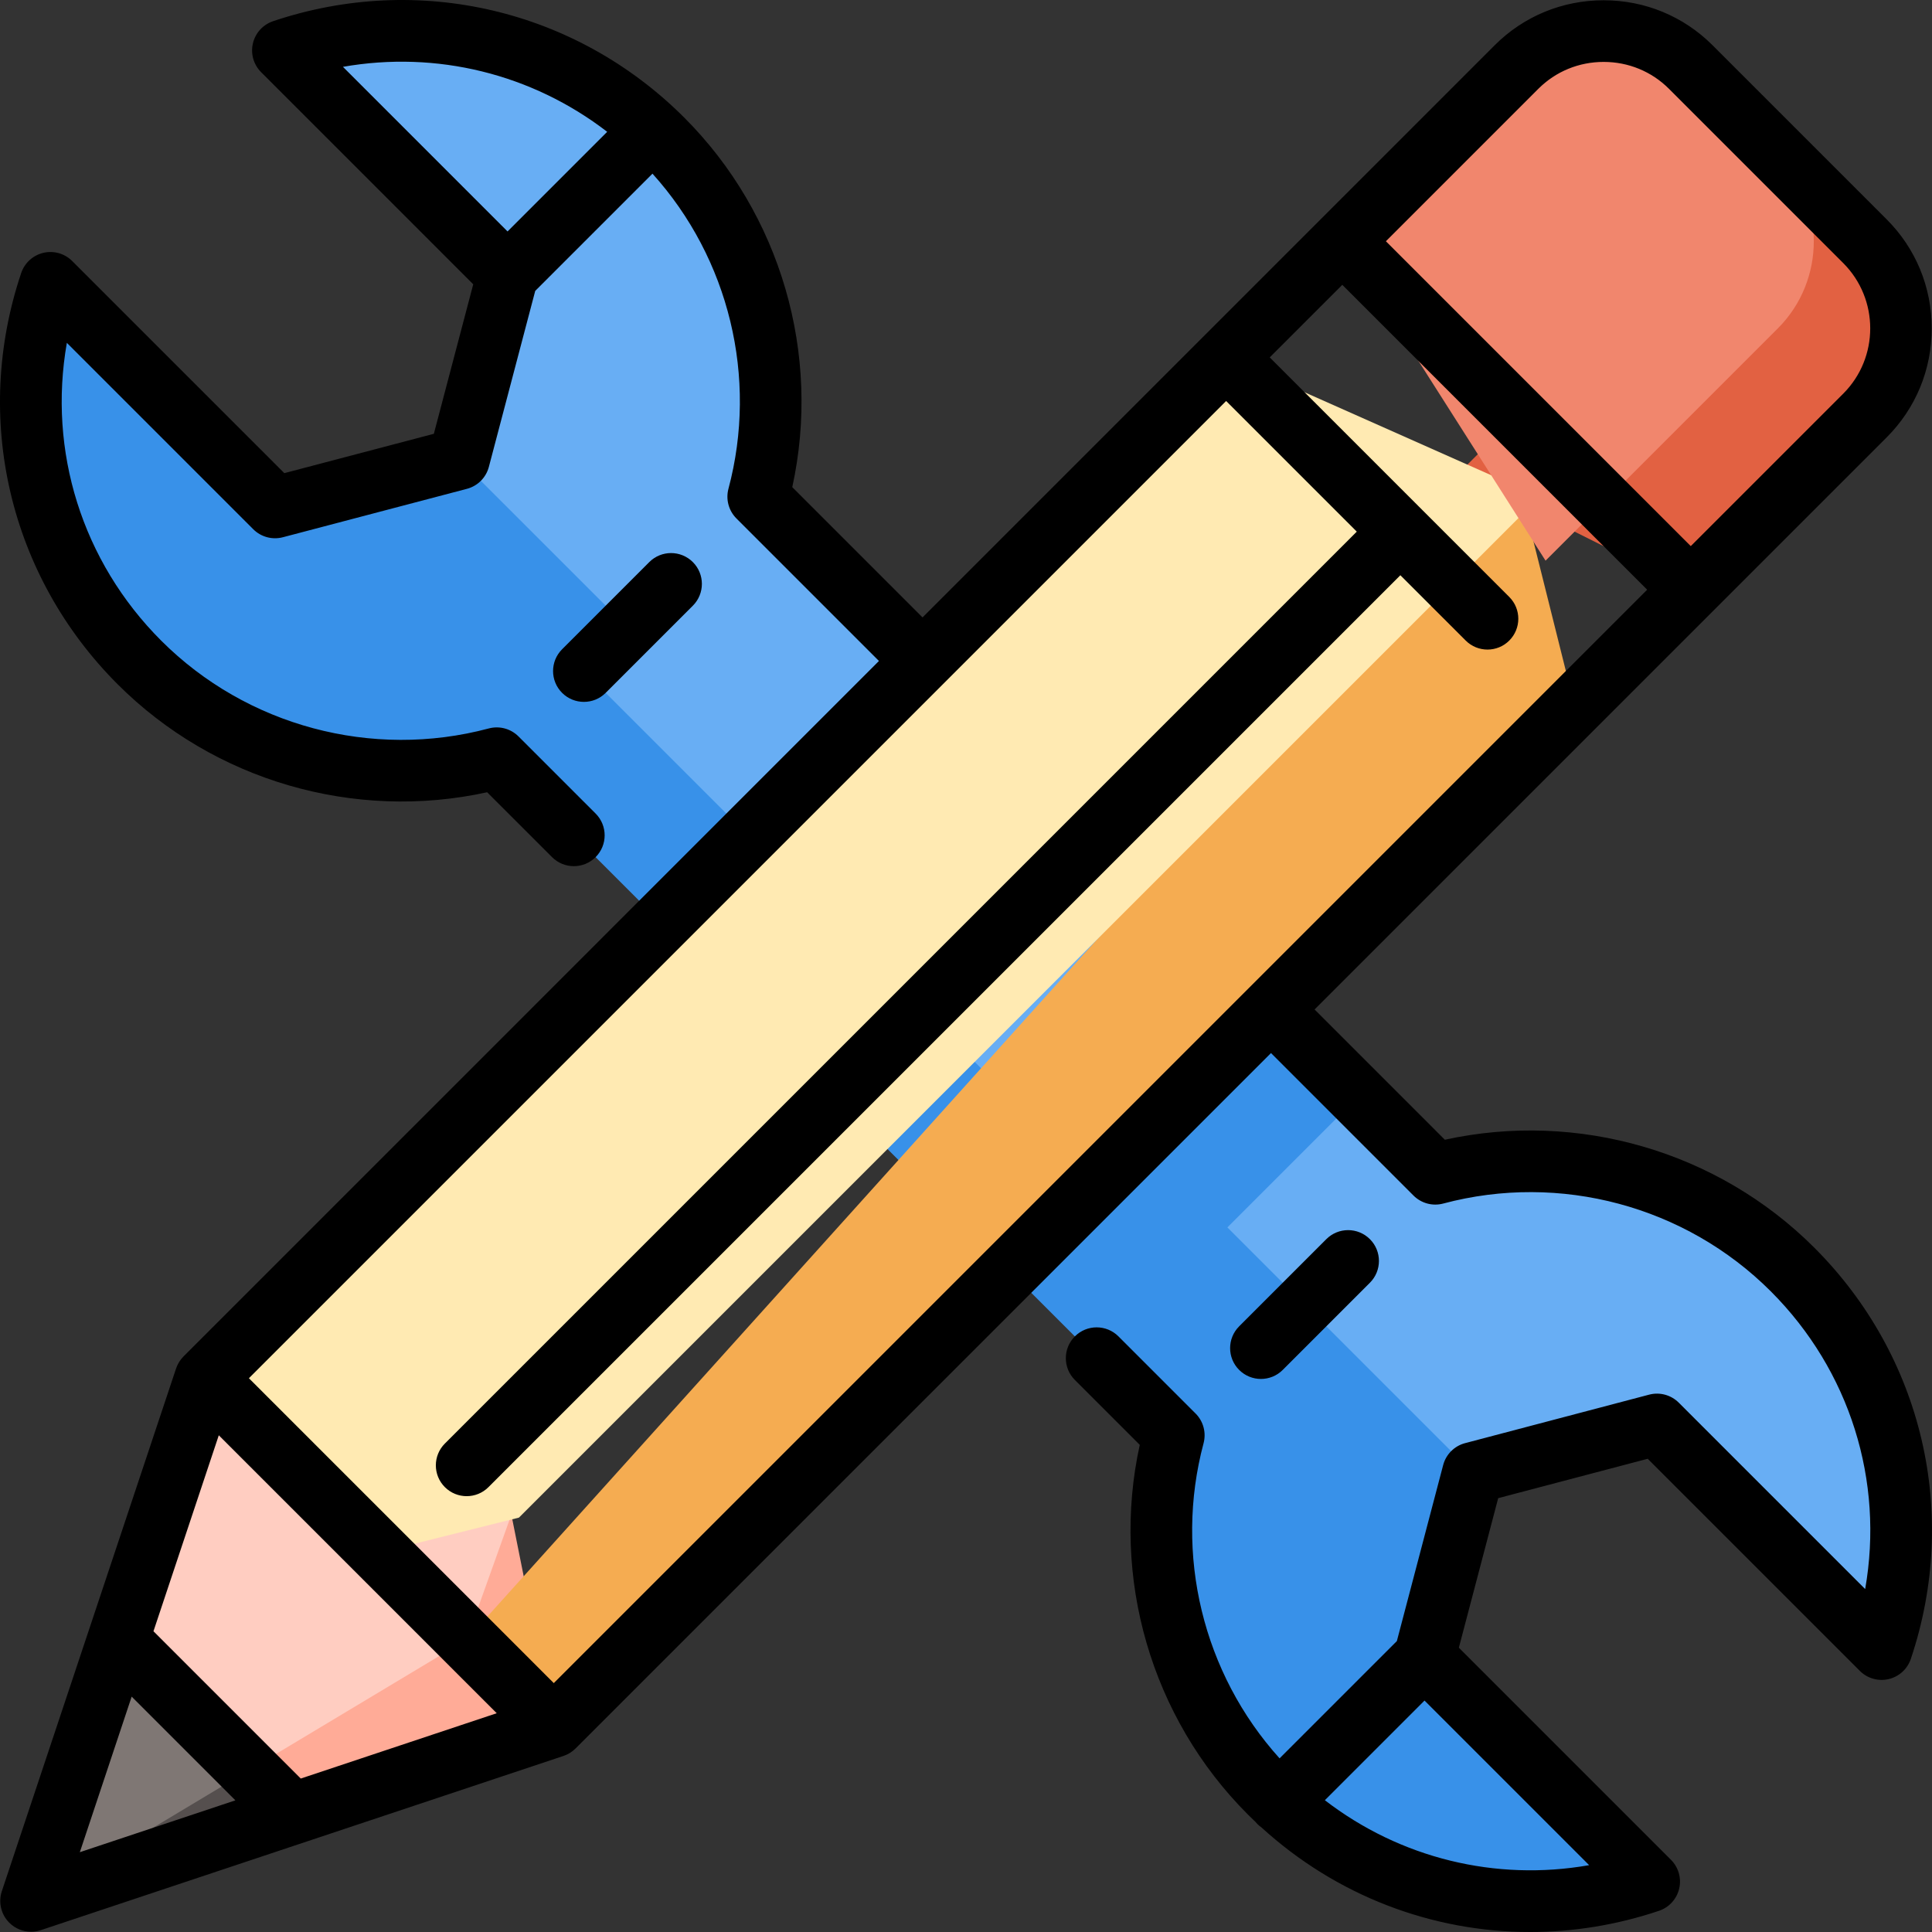 <svg version="1.1" id="Layer_1" xmlns="http://www.w3.org/2000/svg" xmlns:xlink="http://www.w3.org/1999/xlink" x="0px" y="0px" viewBox="0 0 150 150" style="enable-background:new 0 0 512 512;" xml:space="preserve" width="150" height="150"><rect x="0" y="0" width="150" height="150" fill="#333333" stroke="none"/><g><path style="fill:#68AEF4;" d="M139.175 98.566c-7.515 -7.515 -18.159 -9.992 -27.739 -7.434l-5.987 -5.987l-20.306 11.28l29.215 17.935l14.288 -3.756l17.44 17.44C149.449 118.031 147.148 106.539 139.175 98.566z"/><path style="fill:#68AEF4;" d="M58.869 38.564c2.558 -9.579 0.081 -20.224 -7.434 -27.739C43.461 2.852 31.968 0.551 21.958 3.915l17.44 17.44l-3.756 14.288l7.434 18.714l37.56 37.56l11.28 -20.305L58.869 38.564z"/></g><path style="fill:#3891E9;" d="M122.599 140.653l-12.005 -12.005l3.763 -14.29l-19.062 -19.062l10.153 -10.153l-13.533 -13.533l-13.537 13.537L45.332 52.101l3.386 -3.385l-13.076 -13.073L21.352 39.406L9.347 27.401L3.911 21.966C0.552 31.972 2.851 43.462 10.824 51.435c7.515 7.515 18.159 9.992 27.739 7.434l52.567 52.568c-2.558 9.579 -0.081 20.224 7.434 27.739c7.973 7.973 19.463 10.272 29.469 6.913L122.599 140.653z"/><path style="fill:#554F4E;" points="77.497,434.504 77.497,480.678 8.238,503.765 " d="M22.704 127.296L22.704 140.824L2.413 147.587Z"/><path style="fill:#7F7774;" points="31.324,434.504 71.726,428.733 65.954,469.135 8.238,503.765 " d="M9.177 127.296L21.013 125.605L19.322 137.442L2.413 147.587Z"/><path style="fill:#FFAB97;" points="135.213,399.875 146.758,457.592 77.497,480.678 65.954,469.135 " d="M39.613 117.151L42.996 134.06L22.704 140.824L19.322 137.442Z"/><path style="fill:#FFCDC1;" points="54.411,365.245 149.405,362.597 123.67,434.504 65.954,469.135 31.324,434.504 " d="M15.941 107.005L43.771 106.23L36.231 127.296L19.322 137.442L9.177 127.296Z"/><path style="fill:#F5AC51;" points="401.894,125.499 417.285,187.063 146.758,457.592 123.67,434.504 " d="M117.742 36.767L122.251 54.804L42.996 134.06L36.231 127.296Z"/><path style="fill:#E26142;" d="M113.234 36.767l18.036 9.018l13.527 -13.527c3.72 -3.72 3.72 -9.807 0 -13.527l-6.763 -6.763L113.234 36.767z"/><path style="fill:#FFEAB2;" points="54.411,365.245 100.584,411.418 137.523,402.183 408.051,131.655 324.94,94.716 " d="M15.941 107.005L29.468 120.533L40.29 117.827L119.546 38.571L95.197 27.749Z"/><path x="242.608" y="68.549" transform="matrix(0.707 0.707 -0.707 0.707 271.115 -102.207)" style="fill:#FFD159;" width="32.649" height="415.225" d="M71.077 20.083H80.642V141.731H71.077V20.083z"/><path style="fill:#F1866D;" d="M131.27 5.204l6.763 6.763c3.72 3.72 3.72 9.807 0 13.527l-18.036 18.036l-15.782 -24.8l13.527 -13.527C121.462 1.484 127.55 1.484 131.27 5.204z"/><path x="404.819" y="138.364" transform="matrix(0.707 0.707 -0.707 0.707 236.579 -250.893)" style="fill:#D8D1D0;" width="32.649" height="43.532" d="M118.599 40.536H128.164V53.29H118.599V40.536z"/><path x="325.984" y="92.193" transform="matrix(0.707 0.707 -0.707 0.707 190.404 -231.758)" style="fill:#FFFFFF;" width="97.95" height="43.532" d="M95.503 27.01H124.199V39.763H95.503V27.01z"/><path d="M140.868 96.875c-7.498 -7.498 -18.376 -10.645 -28.691 -8.386l-10.114 -10.114l30.896 -30.896c0.003 -0.003 13.529 -13.529 13.529 -13.529c2.251 -2.251 3.49 -5.254 3.49 -8.455c0 -3.202 -1.24 -6.205 -3.49 -8.456l-13.527 -13.527c-2.251 -2.251 -5.254 -3.491 -8.456 -3.491c-3.202 0 -6.205 1.24 -8.456 3.491L71.626 47.936l-10.114 -10.114c2.26 -10.314 -0.888 -21.193 -8.386 -28.69c-8.408 -8.408 -20.64 -11.277 -31.922 -7.487c-0.785 0.264 -1.378 0.915 -1.568 1.721c-0.19 0.807 0.052 1.654 0.638 2.239l16.468 16.468l-3.058 11.608l-11.609 3.054l-16.468 -16.467c-0.586 -0.586 -1.433 -0.827 -2.239 -0.638c-0.806 0.189 -1.458 0.782 -1.722 1.567c-3.793 11.284 -0.924 23.518 7.486 31.928c7.498 7.498 18.377 10.646 28.69 8.386l5.038 5.037c0.467 0.467 1.08 0.701 1.692 0.701c0.612 0 1.225 -0.233 1.692 -0.701c0.935 -0.935 0.935 -2.45 0 -3.384l-5.987 -5.987c-0.604 -0.604 -1.483 -0.841 -2.309 -0.62c-9.062 2.42 -18.807 -0.191 -25.431 -6.816c-6.157 -6.157 -8.803 -14.736 -7.326 -23.123l14.472 14.472c0.602 0.602 1.478 0.838 2.301 0.622l14.287 -3.759c0.834 -0.219 1.486 -0.871 1.705 -1.705l3.599 -13.662l9.103 -9.103c5.942 6.583 8.204 15.831 5.9 24.462c-0.221 0.825 0.016 1.705 0.62 2.309l11.064 11.064L14.249 105.313c-0.063 0.063 -0.121 0.129 -0.176 0.198c-0.014 0.017 -0.026 0.036 -0.039 0.053c-0.04 0.053 -0.079 0.107 -0.114 0.163c-0.013 0.021 -0.025 0.043 -0.038 0.064c-0.033 0.055 -0.063 0.11 -0.09 0.167c-0.011 0.023 -0.022 0.047 -0.033 0.07c-0.026 0.058 -0.05 0.117 -0.071 0.177c-0.005 0.015 -0.012 0.029 -0.017 0.043L0.143 146.83c-0.287 0.86 -0.063 1.808 0.578 2.449c0.456 0.456 1.068 0.701 1.692 0.701c0.253 0 0.509 -0.04 0.756 -0.123l40.582 -13.527c0.015 -0.005 0.029 -0.012 0.044 -0.018c0.059 -0.021 0.118 -0.044 0.175 -0.07c0.024 -0.011 0.047 -0.021 0.071 -0.033c0.057 -0.028 0.112 -0.058 0.166 -0.09c0.022 -0.013 0.043 -0.025 0.065 -0.038c0.055 -0.035 0.11 -0.074 0.162 -0.114c0.018 -0.013 0.036 -0.025 0.054 -0.04c0.068 -0.054 0.135 -0.113 0.198 -0.176L98.68 81.759l11.064 11.064c0.605 0.604 1.485 0.841 2.309 0.62c9.063 -2.419 18.807 0.192 25.431 6.816c6.155 6.155 8.802 14.732 7.327 23.116l-14.472 -14.472c-0.602 -0.602 -1.479 -0.839 -2.302 -0.622l-14.287 3.764c-0.834 0.219 -1.485 0.871 -1.704 1.705l-3.594 13.662l-9.106 9.106c-5.944 -6.584 -8.207 -15.832 -5.902 -24.464c0.22 -0.825 -0.016 -1.705 -0.62 -2.309l-5.988 -5.988c-0.935 -0.935 -2.45 -0.935 -3.384 0c-0.935 0.935 -0.935 2.45 0 3.384l5.038 5.038c-2.26 10.314 0.888 21.193 8.385 28.69c0.196 0.196 0.394 0.388 0.594 0.578c0.05 0.06 0.102 0.118 0.158 0.175c0.095 0.095 0.197 0.178 0.303 0.253c5.815 5.306 13.243 8.126 20.87 8.126c3.336 0 6.711 -0.54 10.004 -1.646c0.785 -0.264 1.378 -0.915 1.567 -1.722c0.189 -0.806 -0.052 -1.654 -0.638 -2.239l-16.468 -16.468l3.054 -11.609l11.609 -3.058l16.468 16.468c0.586 0.586 1.434 0.828 2.239 0.638c0.806 -0.19 1.458 -0.782 1.721 -1.568C152.145 117.514 149.276 105.282 140.868 96.875zM26.626 5.189c7.261 -1.277 14.665 0.539 20.516 5.045l-7.736 7.736L26.626 5.189zM42.996 130.676l-23.671 -23.671l75.872 -75.872l10.143 10.143L34.54 112.077c-0.935 0.935 -0.935 2.45 0 3.384c0.467 0.467 1.08 0.701 1.692 0.701s1.225 -0.233 1.692 -0.701l70.8 -70.8l5.072 5.071c0.467 0.467 1.08 0.701 1.692 0.701s1.225 -0.233 1.692 -0.701c0.935 -0.935 0.935 -2.45 0 -3.384l-6.763 -6.763c-0.001 -0.001 -11.836 -11.836 -11.836 -11.836l5.634 -5.634l23.67 23.67L42.996 130.676zM23.351 138.086L11.915 126.65l5.072 -15.215l21.579 21.579L23.351 138.086zM119.435 6.896c1.347 -1.347 3.148 -2.089 5.072 -2.089c1.923 0 3.725 0.742 5.072 2.089l13.527 13.527c2.797 2.797 2.797 7.347 0 10.143l-11.835 11.835l-23.67 -23.67L119.435 6.896zM10.223 131.726l8.052 8.052l-12.077 4.026L10.223 131.726zM123.381 144.811c-7.261 1.278 -14.666 -0.536 -20.519 -5.042l7.738 -7.738L123.381 144.811z"/><path d="M53.793 43.641c-0.935 -0.935 -2.45 -0.935 -3.384 0l-6.768 6.768c-0.935 0.935 -0.935 2.45 0 3.384c0.467 0.467 1.08 0.701 1.692 0.701s1.225 -0.233 1.692 -0.701l6.768 -6.768C54.728 46.091 54.728 44.575 53.793 43.641z"/><path d="M99.591 106.36l6.768 -6.768c0.935 -0.935 0.935 -2.45 0 -3.384c-0.935 -0.935 -2.45 -0.935 -3.384 0l-6.768 6.768c-0.935 0.935 -0.935 2.45 0 3.384c0.467 0.467 1.08 0.701 1.692 0.701C98.512 107.061 99.124 106.827 99.591 106.36z"/></svg>